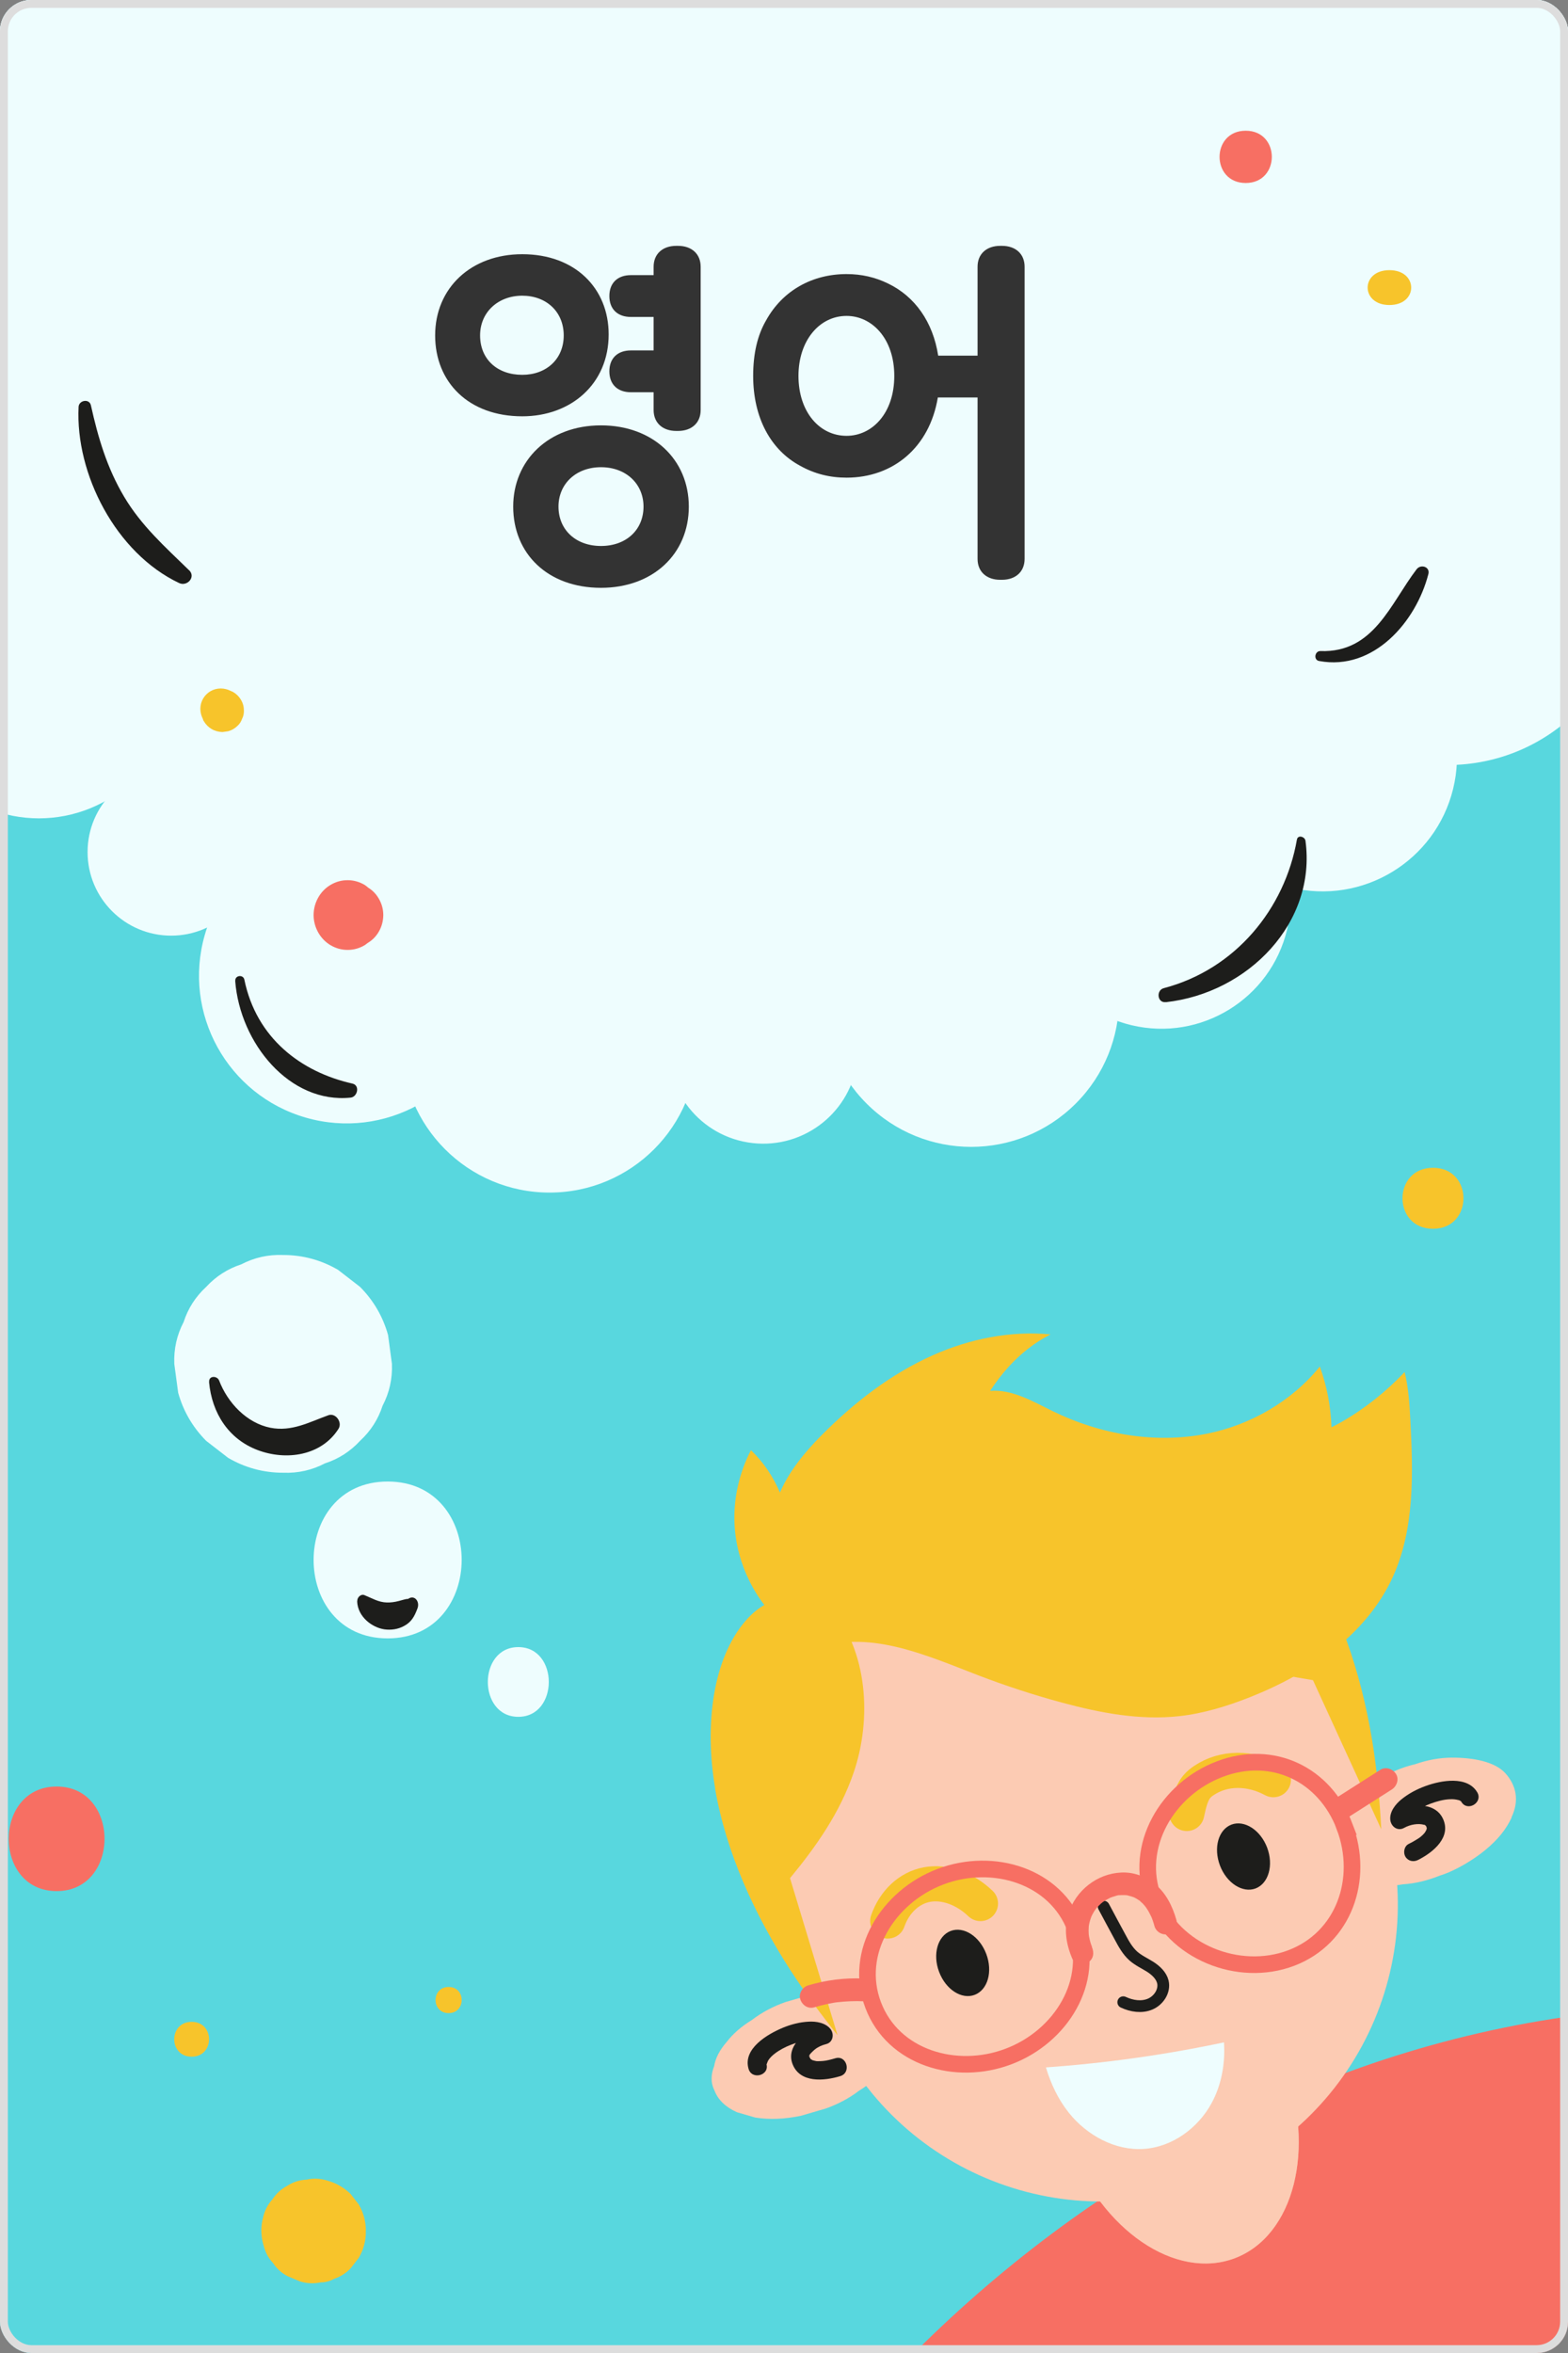 <svg width="200" height="300" viewBox="0 0 200 300" fill="none" xmlns="http://www.w3.org/2000/svg">
<rect x="0" y="0" width="200" height="300" fill="#808080" stroke="none"/>
<g clip-path="url(#clip0_252_5652)">
<rect width="200" height="300" rx="4" fill="#EEFDFE"/>
<path d="M201.111 -1.111H-0V300H201.111V-1.111Z" fill="#58D7DE"/>
<path d="M201.251 256.933C167.019 261.48 137.189 278.716 114.703 301.93C141.391 303.76 175.332 303.495 201.993 301.161C201.688 286.79 201.224 271.304 201.251 256.933Z" fill="#F76F63"/>
<path d="M163.784 263.191C159.7 252.399 150.261 245.969 142.704 248.819C135.147 251.683 132.336 262.753 136.42 273.545C140.503 284.337 149.943 290.767 157.5 287.916C165.057 285.053 167.867 273.982 163.784 263.191Z" fill="#FCCBB3"/>
<g style="mix-blend-mode:multiply" opacity="0.5">
<path d="M163.784 263.191C159.7 252.399 150.261 245.969 142.704 248.819C135.147 251.683 132.336 262.753 136.42 273.545C140.503 284.337 149.943 290.767 157.5 287.916C165.057 285.053 167.867 273.982 163.784 263.191Z" fill="#FCCBB3"/>
</g>
<path d="M153.841 278.225C173.383 270.827 183.233 248.991 175.835 229.449L167.748 208.091C160.35 188.549 138.515 178.698 118.972 186.096C99.43 193.494 89.58 215.33 96.978 234.872L105.065 256.23C112.463 275.772 134.299 285.623 153.841 278.225Z" fill="#FCCBB3"/>
<path d="M192.805 231.743C192.103 233.241 191.069 234.54 189.425 235.893C187.993 237.073 185.659 238.518 183.671 239.127C182.08 239.764 180.515 240.148 178.964 240.241C177.413 240.52 175.995 240.52 174.695 240.268C173.33 240.082 172.256 239.671 171.474 239.008C170.439 238.478 169.777 237.749 169.485 236.794C169.392 236.144 169.313 235.495 169.22 234.845C169.339 233.493 169.962 232.127 171.089 230.749C171.739 230.099 172.388 229.449 173.051 228.8C174.642 227.5 176.485 226.453 178.58 225.658C178.633 225.644 178.686 225.631 178.739 225.604C176.896 226.652 175.053 227.699 173.21 228.747L173.343 228.654C172.256 229.98 171.169 231.319 170.081 232.644C170.095 232.605 170.121 232.578 170.135 232.538C170.572 231.478 171.328 230.47 172.415 229.516C173.316 228.495 174.483 227.593 175.915 226.811C177.36 225.949 178.885 225.313 180.515 224.928C182.08 224.385 183.618 224.106 185.142 224.093C187.98 224.08 190.684 224.623 192.01 226.082C193.362 227.58 193.84 229.516 192.792 231.703L192.805 231.743Z" fill="#FCCBB3"/>
<path d="M188.444 228.548C187.184 226.36 183.803 226.997 181.868 227.699C180.728 228.11 179.667 228.667 178.726 229.436C177.983 230.046 177.227 231 177.333 232.021C177.426 232.896 178.275 233.519 179.11 233.042C179.892 232.605 180.913 232.446 181.642 232.658C182.04 232.777 181.642 232.697 181.642 232.631C181.642 232.631 181.735 232.684 181.748 232.684C182.027 232.857 181.589 232.499 181.762 232.684C181.788 232.724 181.828 232.75 181.868 232.79C182.053 232.963 181.788 232.711 181.815 232.711C181.841 232.711 181.974 232.989 181.987 233.002C182.04 233.069 181.907 232.697 181.947 232.923C181.947 232.963 181.974 233.042 181.987 233.082C182.027 233.148 181.987 232.764 181.987 233.002C181.987 233.055 181.987 233.135 181.987 233.188C182 233.268 182.067 232.896 181.987 233.122C181.96 233.188 181.947 233.254 181.934 233.321C181.881 233.559 182 233.241 181.934 233.321C181.881 233.374 181.854 233.466 181.815 233.533C181.801 233.559 181.629 233.798 181.735 233.665C181.841 233.533 181.629 233.771 181.616 233.798C181.47 233.957 181.298 234.116 181.125 234.249C181.085 234.275 181.085 234.288 180.953 234.368C180.834 234.447 180.714 234.527 180.595 234.593C180.303 234.779 179.998 234.938 179.68 235.097C179.11 235.376 178.951 236.184 179.256 236.715C179.601 237.298 180.303 237.43 180.873 237.139C182.782 236.184 185.209 234.222 184.015 231.809C182.915 229.608 179.693 229.993 177.917 231L179.693 232.021C179.693 232.021 179.667 231.889 179.693 231.849C179.64 231.995 179.654 231.982 179.707 231.849C179.614 232.008 179.773 231.69 179.707 231.849C179.746 231.783 179.773 231.73 179.813 231.663C179.919 231.504 179.64 231.836 179.879 231.584C179.932 231.517 179.998 231.464 180.051 231.398C180.171 231.279 180.303 231.16 180.449 231.04C180.993 230.616 181.788 230.205 182.491 229.953C183.286 229.661 184.135 229.423 184.97 229.396C185.394 229.383 185.633 229.409 186.017 229.502C186.163 229.529 186.097 229.516 186.296 229.622C186.561 229.754 186.256 229.569 186.362 229.675C186.481 229.807 186.243 229.463 186.389 229.714C187.144 231.04 189.186 229.847 188.43 228.521L188.444 228.548Z" fill="#1D1D1B"/>
<path d="M114.359 257.596C114.359 257.596 114.385 257.675 114.412 257.702C114.823 258.603 114.809 259.598 114.385 260.672C114.226 261.679 113.696 262.713 112.794 263.747C111.985 264.808 110.912 265.736 109.573 266.558C108.34 267.499 106.921 268.268 105.303 268.838L102.122 269.766C100.027 270.191 98.105 270.27 96.328 269.979C95.546 269.753 94.777 269.528 93.995 269.302C92.549 268.653 91.582 267.725 91.118 266.505C91.104 266.465 91.091 266.425 91.064 266.399C90.653 265.497 90.667 264.503 91.091 263.429C91.25 262.422 91.781 261.387 92.682 260.353C93.491 259.293 94.565 258.365 95.904 257.543C97.137 256.601 98.555 255.832 100.173 255.262C101.233 254.957 102.294 254.639 103.355 254.334C105.449 253.91 107.372 253.83 109.148 254.122C109.93 254.348 110.699 254.573 111.482 254.798C112.927 255.448 113.895 256.376 114.359 257.596Z" fill="#FCCBB3"/>
<path d="M97.839 263.164C97.799 263.031 97.799 263.018 97.826 263.124C97.826 262.978 97.826 262.965 97.826 263.071C97.892 262.952 97.892 262.872 97.985 262.7C98.197 262.368 98.489 262.09 98.794 261.851C99.404 261.374 100.146 260.99 100.862 260.711C101.538 260.446 102.32 260.221 103.01 260.154C103.195 260.141 103.394 260.128 103.58 260.128C103.673 260.128 103.752 260.128 103.845 260.141C103.739 260.128 103.765 260.128 103.898 260.141C103.978 260.154 104.044 260.181 104.123 260.194C104.256 260.247 104.269 260.247 104.137 260.194C104.256 260.274 104.256 260.261 104.137 260.181C104.19 260.221 104.23 260.274 104.269 260.314L104.786 258.338C102.798 258.842 100.199 260.817 101.087 263.151C102.029 265.617 105.118 265.325 107.173 264.702C108.631 264.264 108.008 261.984 106.55 262.422C106.059 262.567 105.409 262.74 104.998 262.766C104.773 262.793 104.548 262.793 104.322 262.793C104.23 262.793 104.137 262.793 104.044 262.779C104.309 262.806 104.017 262.78 103.964 262.753C103.872 262.726 103.792 262.713 103.699 262.687C103.659 262.687 103.434 262.581 103.606 262.66C103.739 262.726 103.434 262.541 103.355 262.501C103.487 262.581 103.447 262.647 103.408 262.528C103.408 262.501 103.195 262.302 103.355 262.475C103.487 262.62 103.301 262.342 103.248 262.289C103.288 262.355 103.328 262.567 103.288 262.382C103.288 262.342 103.262 262.289 103.248 262.249C103.169 262.024 103.248 262.514 103.248 262.196C103.248 262.156 103.248 262.117 103.248 262.077C103.222 261.865 103.262 262.236 103.222 262.223C103.222 262.223 103.248 262.103 103.248 262.09C103.315 261.904 103.156 262.156 103.182 262.223C103.076 262.05 103.805 261.401 103.925 261.308C104.349 260.963 104.853 260.751 105.37 260.618C106.284 260.393 106.444 259.293 105.887 258.643C105.237 257.887 104.11 257.702 103.156 257.755C102.015 257.808 100.902 258.099 99.841 258.537C97.906 259.346 94.724 261.189 95.479 263.774C95.904 265.232 98.184 264.609 97.76 263.151L97.839 263.164Z" fill="#1D1D1B"/>
<path d="M93.69 194.329C93.531 191.068 94.286 187.78 95.784 184.89C97.375 186.414 98.621 188.27 99.483 190.299C100.637 187.594 102.665 185.128 104.773 183.007C108.923 178.831 113.643 175.158 119.025 172.772C123.705 170.69 128.916 169.643 133.993 170.134C131.992 171.154 130.175 172.586 128.664 174.244C127.789 175.211 127.007 176.245 126.291 177.333C129.048 177.094 131.713 178.658 134.245 179.905C140.331 182.888 147.357 184.121 154 182.782C159.568 181.655 164.792 178.619 168.345 174.23C169.246 176.709 169.75 179.335 169.829 181.973C170.294 181.747 170.744 181.509 171.182 181.257C174.125 179.56 176.816 177.412 179.163 174.933C179.654 176.908 179.786 179.016 179.892 181.058C180.237 187.78 180.462 194.793 177.705 200.945C174.35 208.409 167.032 213.381 159.422 216.39C156.532 217.53 153.522 218.458 150.42 218.803C145.395 219.36 140.331 218.392 135.465 217.08C131.872 216.112 128.346 214.958 124.872 213.633C118.296 211.1 111.203 207.879 104.495 210.04L100.345 207.614C96.421 204.365 93.942 199.433 93.69 194.342V194.329Z" fill="#F7C42B"/>
<path d="M91.224 228.044C89.818 219.851 90.945 211.485 95.055 206.699C96.474 205.042 98.29 203.822 100.425 203.888L105.887 204.856C110.726 210.517 111.216 219.188 108.883 226.002C107.133 231.12 104.097 235.429 100.769 239.459C102.784 246.128 104.813 252.796 106.828 259.478C104.72 256.827 102.692 254.082 100.809 251.179C96.315 244.232 92.616 236.237 91.21 228.044H91.224Z" fill="#F7C42B"/>
<path d="M167.059 199.341C162.684 192.274 156.307 186.746 150.062 185.884C147.901 185.592 145.727 185.884 144.176 187.329L140.729 191.678C140.848 199.128 146.231 205.943 152.475 209.509C157.168 212.187 162.299 213.394 167.47 214.216C170.373 220.553 173.277 226.89 176.18 233.228C176.008 229.847 175.703 226.453 175.199 223.032C173.966 214.852 171.447 206.407 167.072 199.341H167.059Z" fill="#F7C42B"/>
<path d="M125.058 242.694C123.056 240.771 120.47 239.857 118.217 240.281C115.963 240.705 114.093 242.455 113.232 244.921" stroke="#F7C42B" stroke-width="4.48" stroke-linecap="round" stroke-linejoin="round"/>
<path d="M162.418 226.904C159.435 225.3 156.094 225.326 153.602 226.983C153.257 227.209 152.912 227.474 152.634 227.819C151.918 228.694 151.64 229.98 151.375 231.213" stroke="#F7C42B" stroke-width="4.48" stroke-linecap="round" stroke-linejoin="round"/>
<path d="M160.151 240.771C161.808 240.135 162.471 237.815 161.623 235.561C160.774 233.321 158.733 232.008 157.075 232.631C155.405 233.268 154.755 235.588 155.604 237.841C156.452 240.082 158.494 241.395 160.151 240.771Z" fill="#1D1D1B"/>
<path d="M124.328 254.334C122.658 254.971 120.629 253.658 119.781 251.404C118.932 249.164 119.595 246.83 121.253 246.194C122.923 245.558 124.952 246.87 125.8 249.124C126.649 251.378 125.986 253.698 124.328 254.334Z" fill="#1D1D1B"/>
<path d="M133.41 263.588C141.047 263.045 148.63 261.984 156.121 260.393C156.293 263.084 155.816 265.802 154.53 268.162C152.793 271.344 149.505 273.744 145.886 273.982C142.227 274.221 138.634 272.246 136.34 269.382C134.975 267.672 134.033 265.683 133.41 263.588Z" fill="#EEFDFE"/>
<path d="M140.781 243.092C141.471 244.378 142.16 245.677 142.863 246.963C143.327 247.838 143.818 248.726 144.56 249.389C145.21 249.959 146.005 250.317 146.721 250.768C147.437 251.232 148.126 251.868 148.325 252.69C148.59 253.844 147.795 255.05 146.708 255.514C145.621 255.978 144.348 255.779 143.274 255.276" stroke="#1D1D1B" stroke-width="1.5" stroke-linecap="round" stroke-linejoin="round"/>
<path d="M171.5 232.883C174.045 239.592 171.407 247.095 164.699 249.641C157.99 252.187 149.664 248.832 147.132 242.111C144.586 235.402 148.882 228.097 155.59 225.551C162.299 223.006 168.968 226.175 171.513 232.883H171.5Z" stroke="#F76F63" stroke-width="2.12" stroke-miterlimit="10"/>
<path d="M137.189 245.876C139.734 252.584 135.346 259.664 128.637 262.196C121.929 264.742 113.921 262.355 111.375 255.647C108.83 248.938 113.245 241.819 119.953 239.273C126.662 236.728 134.643 239.167 137.175 245.876H137.189Z" stroke="#F76F63" stroke-width="2.12" stroke-miterlimit="10"/>
<path d="M171.765 231.822C173.687 230.603 175.61 229.383 177.532 228.15C178.169 227.739 178.487 226.837 178.049 226.161C177.638 225.525 176.75 225.207 176.061 225.644C174.138 226.864 172.216 228.084 170.293 229.317C169.657 229.728 169.339 230.629 169.776 231.305C170.187 231.942 171.076 232.26 171.765 231.822Z" fill="#F76F63"/>
<path d="M110.143 252.253C107.769 252.147 105.357 252.452 103.089 253.128C102.36 253.34 101.83 254.162 102.082 254.918C102.334 255.673 103.089 256.164 103.872 255.925C104.402 255.766 104.932 255.634 105.476 255.514C105.741 255.461 106.019 255.408 106.285 255.355C106.43 255.329 106.576 255.302 106.722 255.289C107.04 255.236 106.483 255.315 106.841 255.276C107.942 255.156 109.042 255.103 110.143 255.156C110.898 255.183 111.627 254.467 111.588 253.711C111.548 252.902 110.951 252.293 110.143 252.266V252.253Z" fill="#F76F63"/>
<path d="M139.27 248.209C139.403 248.527 139.191 247.97 139.164 247.891C139.111 247.732 139.058 247.573 139.018 247.4C138.978 247.228 138.939 247.082 138.912 246.923C138.912 246.857 138.886 246.777 138.872 246.711C138.952 247.109 138.872 246.724 138.872 246.631C138.846 246.313 138.846 245.995 138.872 245.677C138.872 245.505 138.939 245.266 138.872 245.584C138.899 245.412 138.939 245.239 138.978 245.08C139.045 244.789 139.151 244.523 139.244 244.245C139.124 244.563 139.23 244.285 139.31 244.139C139.389 243.993 139.469 243.847 139.548 243.715C139.615 243.609 139.681 243.516 139.747 243.423C139.973 243.092 139.575 243.595 139.84 243.304C140.039 243.092 140.238 242.866 140.45 242.681C140.503 242.641 140.835 242.376 140.636 242.521C140.437 242.667 140.781 242.415 140.848 242.389C141.086 242.23 141.338 242.097 141.603 241.965C141.961 241.779 141.352 242.044 141.736 241.912C141.842 241.872 141.948 241.832 142.054 241.806C142.28 241.739 142.638 241.593 142.876 241.62C142.558 241.58 142.624 241.646 142.783 241.633C142.85 241.633 142.929 241.633 142.996 241.62C143.128 241.62 143.247 241.62 143.38 241.62C143.513 241.62 143.632 241.633 143.765 241.646C144.016 241.646 143.632 241.633 143.632 241.633C143.698 241.607 143.857 241.673 143.924 241.686C144.175 241.739 144.414 241.832 144.666 241.912C144.852 241.965 144.335 241.739 144.6 241.885C144.653 241.912 144.706 241.938 144.759 241.965C144.905 242.044 145.051 242.124 145.183 242.217C145.249 242.256 145.302 242.309 145.369 242.349C145.143 242.137 145.634 242.522 145.369 242.349C145.488 242.455 145.607 242.561 145.727 242.667C145.873 242.813 145.992 242.959 146.124 243.118C146.177 243.171 146.257 243.33 146.085 243.065C146.138 243.158 146.204 243.237 146.27 243.33C146.509 243.688 146.694 244.059 146.88 244.444C146.907 244.497 146.973 244.696 146.88 244.444C146.92 244.563 146.973 244.683 147.013 244.802C147.105 245.054 147.185 245.319 147.251 245.571C147.463 246.327 148.285 246.791 149.041 246.578C149.797 246.366 150.261 245.558 150.049 244.789C149.558 243.039 148.71 241.315 147.265 240.175C146.058 239.207 144.56 238.663 142.996 238.743C139.92 238.889 137.215 241.037 136.287 243.953C135.664 245.889 135.982 247.878 136.764 249.707C137.069 250.423 138.13 250.582 138.753 250.224C139.495 249.787 139.588 248.965 139.27 248.236V248.209Z" fill="#F76F63"/>
<path d="M200.054 21.614C198.27 60.777 176.114 98.442 142.762 119.03C124.781 130.136 103.61 136.427 82.496 135.432C58.339 134.299 34.777 123.388 18.284 105.705C1.791 88.022 -7.463 63.762 -6.914 39.583L-6.937 -38.984H200.065V21.602L200.054 21.614Z" fill="#EEFDFE"/>
<path d="M200.054 26.521C208.095 26.521 214.614 20.002 214.614 11.96C214.614 3.919 208.095 -2.6 200.054 -2.6C192.013 -2.6 185.494 3.919 185.494 11.96C185.494 20.002 192.013 26.521 200.054 26.521Z" fill="#EEFDFE"/>
<path d="M208.224 -7.436C212.736 -11.947 212.736 -19.262 208.224 -23.773C203.713 -28.285 196.399 -28.285 191.887 -23.773C187.376 -19.262 187.376 -11.947 191.887 -7.436C196.399 -2.925 203.713 -2.925 208.224 -7.436Z" fill="#EEFDFE"/>
<path d="M3.525 16.72C9.301 10.944 9.301 1.58 3.525 -4.195C-2.25 -9.971 -11.614 -9.971 -17.39 -4.195C-23.165 1.58 -23.165 10.944 -17.39 16.72C-11.614 22.495 -2.25 22.495 3.525 16.72Z" fill="#EEFDFE"/>
<path d="M-6.925 48.733C1.306 48.733 7.978 42.06 7.978 33.83C7.978 25.599 1.306 18.926 -6.925 18.926C-15.156 18.926 -21.829 25.599 -21.829 33.83C-21.829 42.06 -15.156 48.733 -6.925 48.733Z" fill="#EEFDFE"/>
<path d="M17.584 64.86C19.568 52.639 11.269 41.124 -0.952 39.14C-13.173 37.156 -24.689 45.455 -26.673 57.676C-28.657 69.898 -20.357 81.413 -8.136 83.397C4.085 85.381 15.601 77.082 17.584 64.86Z" fill="#EEFDFE"/>
<path d="M17.214 99.26C23.981 92.493 23.981 81.522 17.214 74.754C10.447 67.987 -0.525 67.987 -7.292 74.754C-14.059 81.522 -14.059 92.493 -7.292 99.26C-0.525 106.028 10.447 106.028 17.214 99.26Z" fill="#EEFDFE"/>
<path d="M21.83 119.293C27.717 119.293 32.49 114.52 32.49 108.633C32.49 102.745 27.717 97.973 21.83 97.973C15.942 97.973 11.17 102.745 11.17 108.633C11.17 114.52 15.942 119.293 21.83 119.293Z" fill="#EEFDFE"/>
<path d="M62.31 129.592C65.176 119.597 59.397 109.171 49.402 106.305C39.407 103.439 28.982 109.219 26.116 119.213C23.25 129.208 29.029 139.634 39.024 142.5C49.019 145.366 59.444 139.587 62.31 129.592Z" fill="#EEFDFE"/>
<path d="M70.097 152.051C80.508 152.051 88.947 143.612 88.947 133.201C88.947 122.791 80.508 114.352 70.097 114.352C59.687 114.352 51.248 122.791 51.248 133.201C51.248 143.612 59.687 152.051 70.097 152.051Z" fill="#EEFDFE"/>
<path d="M109.296 135.652C110.367 129.055 105.887 122.839 99.29 121.768C92.693 120.698 86.477 125.177 85.406 131.774C84.335 138.371 88.815 144.587 95.412 145.658C102.009 146.729 108.225 142.249 109.296 135.652Z" fill="#EEFDFE"/>
<path d="M137.218 140.695C144.588 133.325 144.588 121.376 137.218 114.006C129.847 106.636 117.898 106.636 110.528 114.006C103.158 121.376 103.158 133.325 110.528 140.695C117.898 148.066 129.847 148.066 137.218 140.695Z" fill="#EEFDFE"/>
<path d="M164.173 118.505C166.287 109.651 160.823 100.76 151.97 98.646C143.116 96.532 134.224 101.995 132.11 110.849C129.996 119.703 135.46 128.594 144.313 130.708C153.167 132.822 162.059 127.359 164.173 118.505Z" fill="#EEFDFE"/>
<path d="M185.345 100.586C187.6 91.39 181.973 82.106 172.777 79.851C163.58 77.595 154.297 83.222 152.041 92.419C149.786 101.615 155.413 110.899 164.609 113.154C173.806 115.41 183.089 109.783 185.345 100.586Z" fill="#EEFDFE"/>
<path d="M184.647 97.538C197.578 97.538 208.06 87.056 208.06 74.125C208.06 61.194 197.578 50.712 184.647 50.712C171.716 50.712 161.234 61.194 161.234 74.125C161.234 87.056 171.716 97.538 184.647 97.538Z" fill="#EEFDFE"/>
<path d="M195.342 58.707C200.831 58.707 205.281 54.257 205.281 48.767C205.281 43.278 200.831 38.828 195.342 38.828C189.852 38.828 185.402 43.278 185.402 48.767C185.402 54.257 189.852 58.707 195.342 58.707Z" fill="#EEFDFE"/>
<path d="M200.054 42.671C211.683 42.671 221.111 33.243 221.111 21.614C221.111 9.984 211.683 0.557 200.054 0.557C188.424 0.557 178.997 9.984 178.997 21.614C178.997 33.243 188.424 42.671 200.054 42.671Z" fill="#EEFDFE"/>
<path d="M36.105 187.769C38.01 187.845 39.802 187.438 41.453 186.574C43.169 186.015 44.668 185.063 45.925 183.703C47.285 182.445 48.238 180.959 48.797 179.231C49.661 177.58 50.067 175.801 49.991 173.882L49.495 170.198C48.835 167.848 47.641 165.802 45.925 164.074L43.118 161.902C40.958 160.644 38.62 160.009 36.117 160.009C34.212 159.933 32.42 160.339 30.769 161.203C29.054 161.762 27.555 162.715 26.297 164.074C24.937 165.332 23.984 166.819 23.425 168.547C22.561 170.198 22.155 171.977 22.231 173.895L22.727 177.58C23.387 179.93 24.582 181.975 26.297 183.703L29.104 185.876C31.264 187.133 33.602 187.769 36.105 187.769Z" fill="#EEFDFE"/>
<path d="M49.449 208.889C62.023 208.889 62.047 188.889 49.449 188.889C36.85 188.889 36.85 208.889 49.449 208.889Z" fill="#EEFDFE"/>
<path d="M66.111 218.889C71.296 218.889 71.296 210 66.111 210C60.926 210 60.926 218.889 66.111 218.889Z" fill="#EEFDFE"/>
<path d="M46.891 113.101L46.524 112.829C45.841 112.429 45.121 112.222 44.337 112.222C43.553 112.222 42.819 112.429 42.149 112.829C40.822 113.618 40 115.103 40 116.667C40 118.23 40.834 119.716 42.149 120.504C42.832 120.904 43.553 121.111 44.337 121.111C45.121 121.111 45.854 120.904 46.524 120.504L46.891 120.232C47.498 119.871 47.978 119.38 48.332 118.76C48.699 118.114 48.876 117.429 48.889 116.68C48.889 115.93 48.699 115.245 48.332 114.599C47.978 113.979 47.498 113.488 46.891 113.127V113.101Z" fill="#F76F63"/>
<path d="M7.224 241.111C15.363 241.111 15.376 227.778 7.224 227.778C-0.927 227.778 -0.927 241.111 7.224 241.111Z" fill="#F76F63"/>
<path d="M158.891 23.333C163.327 23.333 163.338 16.667 158.891 16.667C154.444 16.667 154.444 23.333 158.891 23.333Z" fill="#F76F63"/>
<path d="M177.222 38.889C180.926 38.889 180.926 34.444 177.222 34.444C173.518 34.444 173.518 38.889 177.222 38.889Z" fill="#F7C42B"/>
<path d="M46.654 284.57C46.654 284.57 46.654 284.459 46.667 284.398C46.667 283.204 46.356 282.096 45.759 281.061L44.715 279.72C43.882 278.907 42.9 278.341 41.768 278.021C40.886 277.75 39.991 277.701 39.108 277.898C38.225 277.934 37.392 278.193 36.634 278.685C35.863 279.104 35.229 279.67 34.769 280.384C34.185 281.025 33.787 281.776 33.576 282.625C33.252 283.795 33.252 284.964 33.576 286.134C33.588 286.183 33.613 286.244 33.625 286.294C33.837 287.143 34.222 287.894 34.819 288.522C35.291 289.236 35.913 289.802 36.684 290.209L38.263 290.873C39.145 291.144 40.028 291.181 40.911 290.997C41.507 290.997 42.067 290.849 42.589 290.553C43.409 290.282 44.118 289.839 44.727 289.199L45.759 287.869C46.356 286.848 46.667 285.74 46.667 284.558L46.654 284.57Z" fill="#F7C42B"/>
<path d="M57.225 256.667C59.436 256.667 59.451 253.333 57.225 253.333C54.999 253.333 54.999 256.667 57.225 256.667Z" fill="#F7C42B"/>
<path d="M24.447 262.222C27.4 262.222 27.413 257.778 24.447 257.778C21.481 257.778 21.481 262.222 24.447 262.222Z" fill="#F7C42B"/>
<path d="M182.78 156.667C187.955 156.667 187.969 148.889 182.78 148.889C177.592 148.889 177.592 156.667 182.78 156.667Z" fill="#F7C42B"/>
<path d="M25.647 91.063L25.692 91.208C25.692 91.208 25.703 91.252 25.714 91.275C25.748 91.397 25.803 91.508 25.859 91.62C25.893 91.753 25.937 91.876 26.015 91.976C26.261 92.387 26.584 92.71 26.996 92.955C27.42 93.2 27.888 93.322 28.379 93.333L29.103 93.233C29.572 93.1 29.973 92.866 30.307 92.532C30.575 92.287 30.764 91.987 30.876 91.653C31.043 91.33 31.121 90.974 31.11 90.596C31.11 90.106 30.987 89.639 30.731 89.216C30.486 88.804 30.162 88.481 29.75 88.237L29.716 88.215L29.07 87.936C29.07 87.936 29.014 87.914 28.992 87.914L28.847 87.87C28.39 87.747 27.922 87.747 27.465 87.87C27.019 87.992 26.64 88.215 26.316 88.537C25.993 88.86 25.77 89.249 25.647 89.683C25.525 90.14 25.525 90.607 25.647 91.063Z" fill="#F7C42B"/>
<path d="M26.666 176.211C27.028 180.167 29.147 183.465 32.837 184.87C36.528 186.274 41.003 185.591 43.172 182.177C43.708 181.339 42.81 180.103 41.888 180.437C39.42 181.326 37.213 182.563 34.495 182.035C31.491 181.442 29.048 178.879 27.951 176.018C27.701 175.374 26.604 175.374 26.679 176.199L26.666 176.211Z" fill="#1D1D1B"/>
<path d="M45.555 204.164C45.632 206.141 47.447 207.498 49.02 207.735C49.876 207.853 50.758 207.735 51.538 207.307C52.471 206.805 52.855 206.126 53.251 205.064C53.571 204.208 52.906 203.353 52.152 203.795C51.257 204.312 52.65 203.677 51.64 203.913C51.372 203.972 51.129 204.061 50.873 204.12C50.362 204.253 49.863 204.326 49.339 204.312C48.253 204.282 47.46 203.766 46.463 203.367C46.041 203.205 45.543 203.648 45.568 204.149L45.555 204.164Z" fill="#1D1D1B"/>
<path d="M30 125.07C30.617 133.028 36.963 140.746 44.731 139.942C45.602 139.846 45.943 138.382 44.952 138.154C38.385 136.677 32.699 132.356 31.168 124.902C31.024 124.206 29.945 124.338 30.011 125.07H30Z" fill="#1D1D1B"/>
<path d="M148.695 127.778C159.248 126.608 167.934 117.611 166.514 107.196C166.443 106.667 165.539 106.397 165.422 107.05C163.873 115.867 157.604 123.583 148.436 125.99C147.45 126.248 147.603 127.89 148.683 127.767L148.695 127.778Z" fill="#1D1D1B"/>
<path d="M168.259 84.276C175.23 85.564 180.635 79.239 182.19 73.192C182.433 72.269 181.23 71.882 180.69 72.58C177.348 76.951 175.241 83.255 168.424 83.008C167.696 82.987 167.509 84.136 168.248 84.276H168.259Z" fill="#1D1D1B"/>
<path d="M24.109 72.698C21.054 69.719 18.046 67.053 15.84 63.345C13.634 59.636 12.513 55.8 11.593 51.674C11.392 50.782 10.059 51.025 10.024 51.883C9.599 60.459 14.802 70.519 22.835 74.332C23.873 74.83 25.017 73.567 24.121 72.698H24.109Z" fill="#1D1D1B"/>
<path d="M127.578 73.922C125.845 73.922 124.689 72.9 124.689 71.256V50.678H119.622C118.556 57.078 113.889 60.9 107.978 60.9C105.845 60.9 103.889 60.411 102.067 59.389C98.334 57.389 96.067 53.3 96.067 47.922C96.067 45.122 96.6 42.767 97.711 40.856C99.845 36.989 103.667 34.944 107.978 34.944C109.889 34.944 111.622 35.344 113.267 36.145C116.689 37.789 119 41.033 119.667 45.344H124.689V34.011C124.689 32.367 125.845 31.345 127.578 31.345H127.8C129.534 31.345 130.689 32.367 130.689 34.011V71.256C130.689 72.9 129.534 73.922 127.8 73.922H127.578ZM101.845 47.922C101.845 52.5 104.511 55.567 107.978 55.567C111.222 55.567 114.067 52.722 114.067 47.922C114.067 43.167 111.222 40.278 107.978 40.278C104.511 40.278 101.845 43.433 101.845 47.922Z" fill="#333333"/>
<path d="M76.659 74.945C69.859 74.945 65.459 70.589 65.459 64.589C65.459 58.722 69.947 54.233 76.659 54.233C83.281 54.233 87.859 58.589 87.859 64.589C87.859 70.633 83.281 74.945 76.659 74.945ZM55.503 42.767C55.503 36.722 60.081 32.411 66.614 32.411C73.37 32.411 77.636 36.767 77.636 42.633C77.636 48.944 72.836 53.078 66.614 53.078C59.77 53.078 55.503 48.722 55.503 42.767ZM61.236 42.767C61.236 45.789 63.414 47.789 66.614 47.789C69.681 47.789 71.903 45.789 71.903 42.767C71.903 39.745 69.681 37.7 66.614 37.7C63.547 37.7 61.236 39.789 61.236 42.767ZM71.236 64.589C71.236 67.567 73.459 69.611 76.659 69.611C79.859 69.611 82.081 67.567 82.081 64.589C82.081 61.7 79.859 59.567 76.659 59.567C73.459 59.567 71.236 61.7 71.236 64.589ZM77.725 47.344C77.725 45.7 78.747 44.678 80.481 44.678H83.37V40.411H80.481C78.747 40.411 77.725 39.389 77.725 37.745C77.725 36.1 78.747 35.078 80.481 35.078H83.37V34.011C83.37 32.367 84.525 31.345 86.258 31.345H86.481C88.214 31.345 89.37 32.367 89.37 34.011V52.278C89.37 53.922 88.214 54.944 86.481 54.944H86.258C84.525 54.944 83.37 53.922 83.37 52.278V50.011H80.481C78.747 50.011 77.725 48.989 77.725 47.344Z" fill="#333333"/>
</g>
<rect x="0.5" y="0.5" width="199" height="299" rx="3.5" stroke="#DDDDDD"/>
<defs>
<clipPath id="clip0_252_5652">
<rect width="200" height="300" rx="4" fill="white"/>
</clipPath>
</defs>
</svg>
